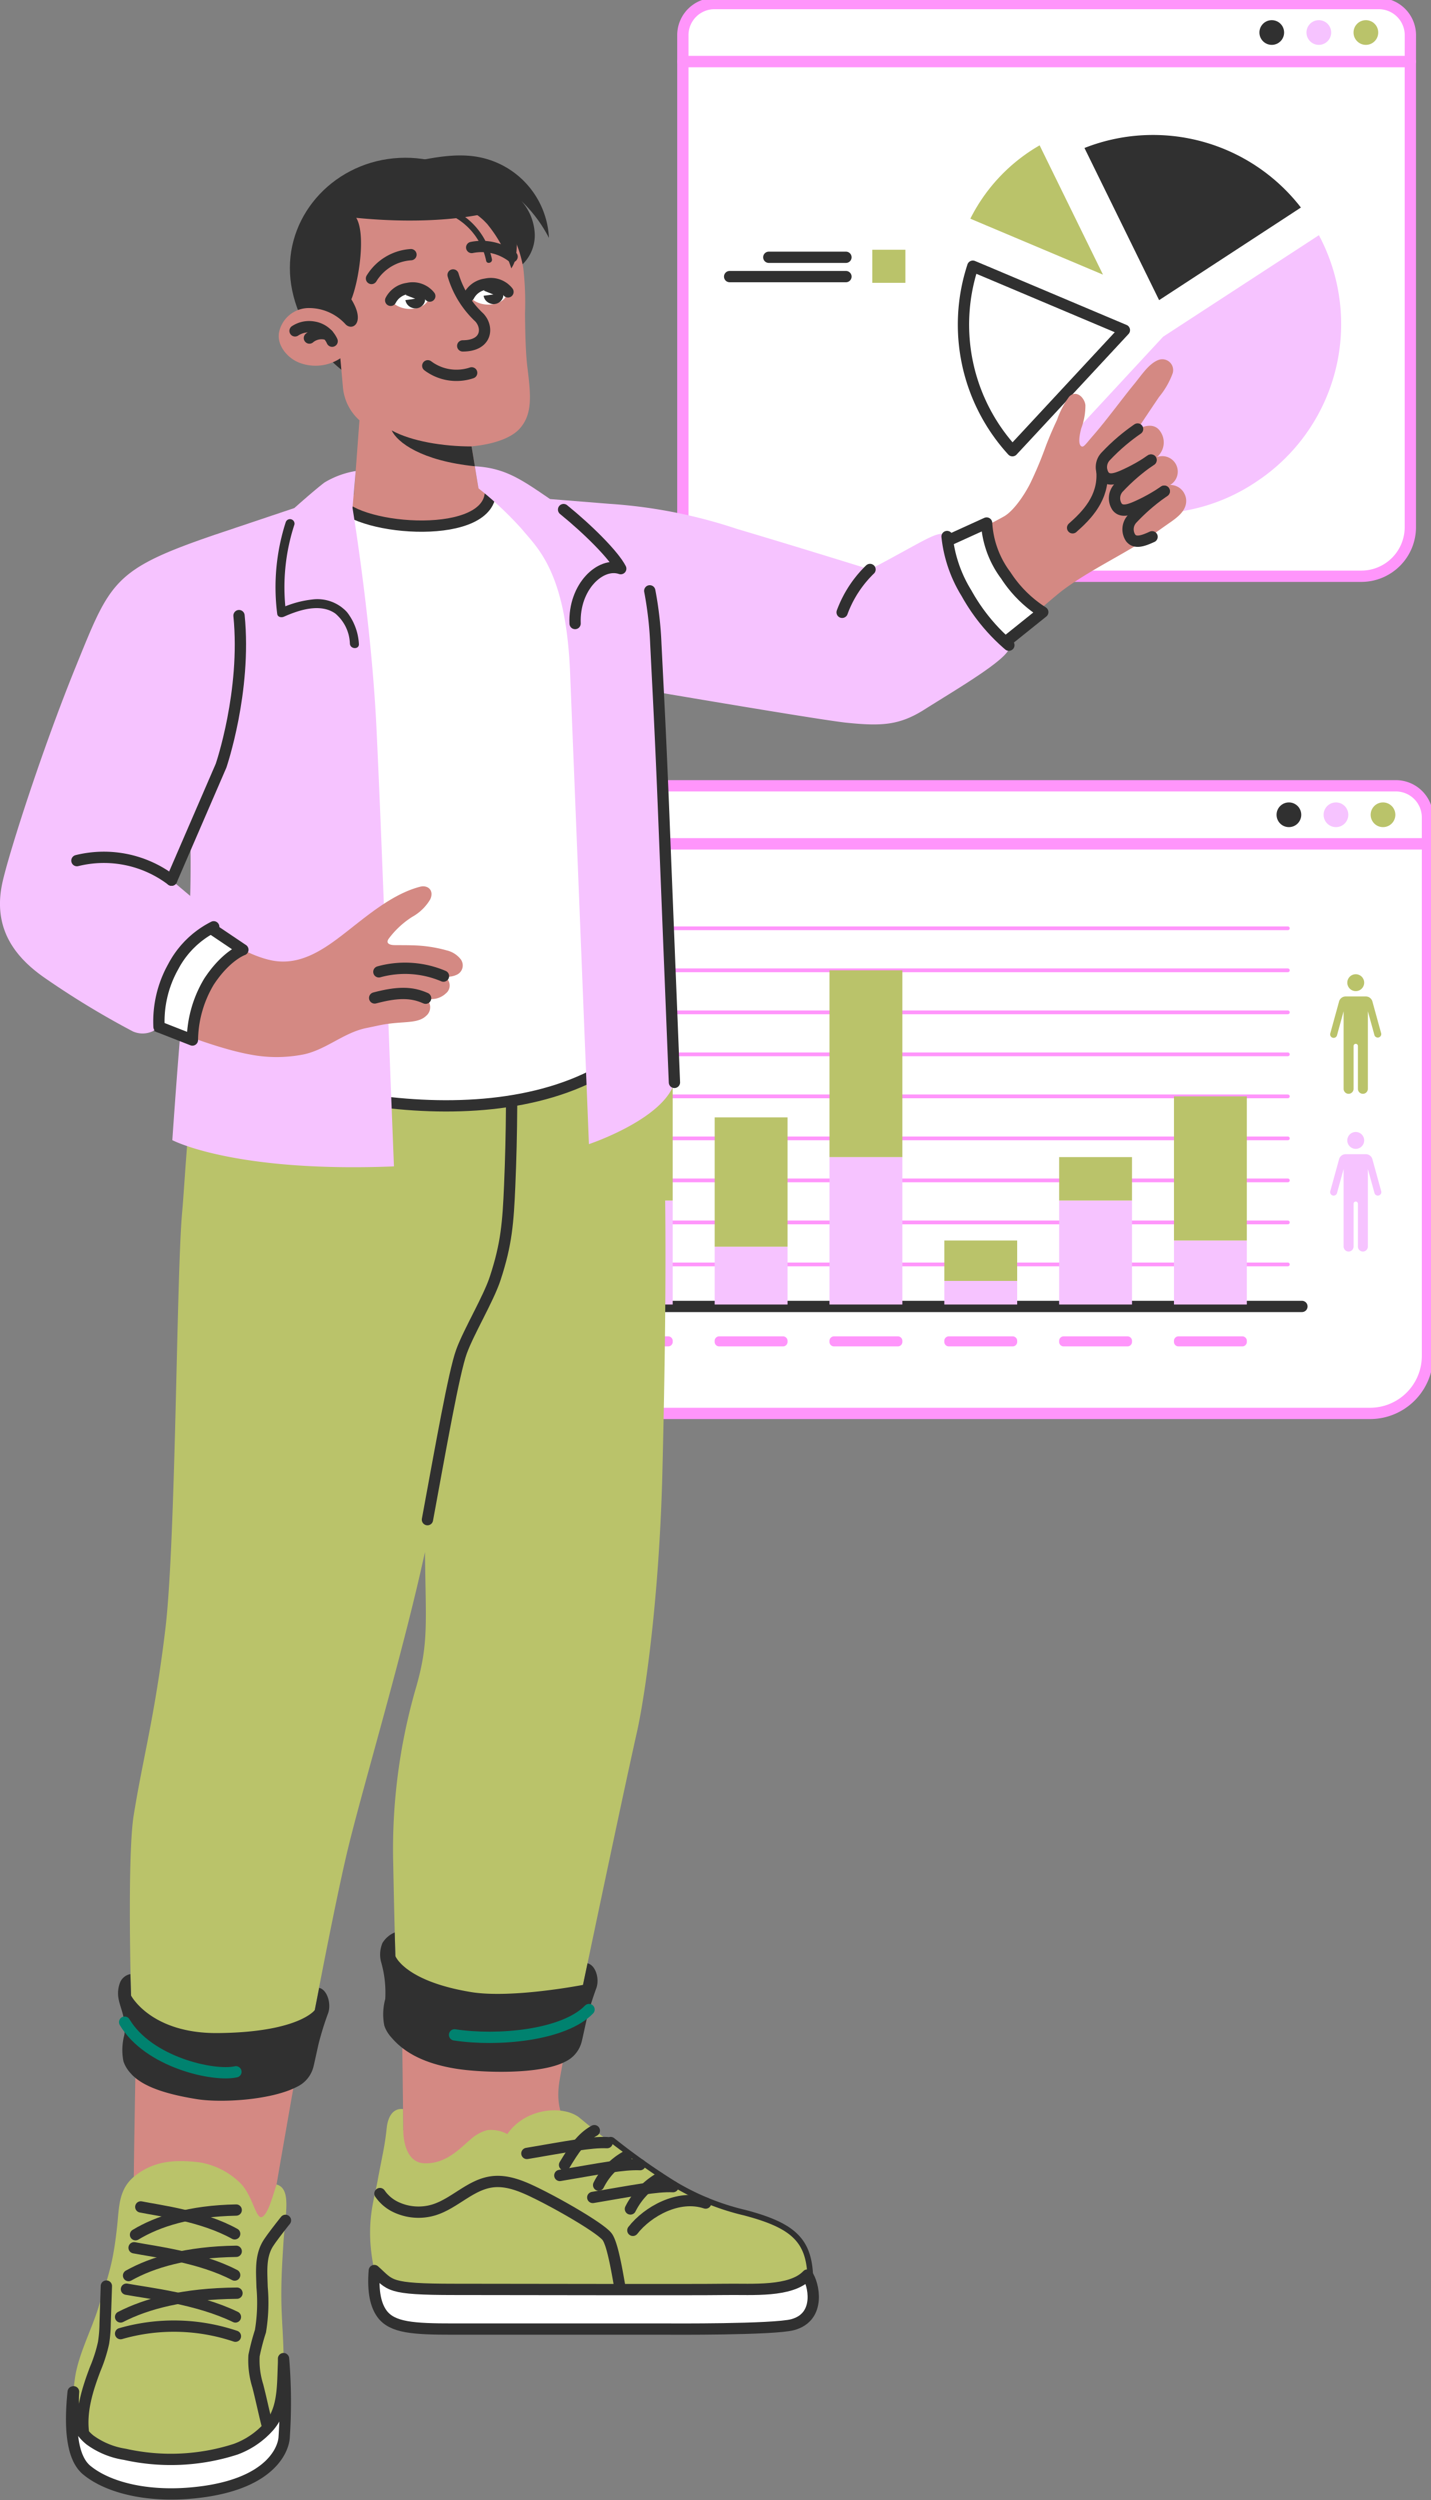 <svg xmlns="http://www.w3.org/2000/svg" xmlns:xlink="http://www.w3.org/1999/xlink" width="189.993" height="331.81" viewBox="0 0 189.993 331.81">
  <rect x="0" y="0" width="189.993" height="331.81" fill="#808080" stroke="none"/>
  <defs>
    <clipPath id="clip-path">
      <rect id="Rectángulo_410208" data-name="Rectángulo 410208" width="189.993" height="264.699" fill="none"/>
    </clipPath>
  </defs>
  <g id="Grupo_1120606" data-name="Grupo 1120606" transform="translate(-1020 -1764)">
    <g id="Grupo_1120587" data-name="Grupo 1120587" transform="translate(1020 1764)">
      <g id="Grupo_1120586" data-name="Grupo 1120586" clip-path="url(#clip-path)">
        <path id="Trazado_907720" data-name="Trazado 907720" d="M235.078,81.375H151.522a6.516,6.516,0,0,1-6.516-6.516v-61.8h96.588v61.8a6.516,6.516,0,0,1-6.516,6.516" transform="translate(-54.344 -4.893)" fill="#fff"/>
        <path id="Trazado_907721" data-name="Trazado 907721" d="M235.078,81.375H151.522a6.516,6.516,0,0,1-6.516-6.516v-61.8h96.588v61.8A6.516,6.516,0,0,1,235.078,81.375Z" transform="translate(-54.344 -4.893)" fill="none" stroke="#ff95fb" stroke-linecap="round" stroke-linejoin="round" stroke-width="1.5"/>
        <rect id="Rectángulo_410207" data-name="Rectángulo 410207" width="4.392" height="4.392" transform="translate(115.816 33.146)" fill="#bac36a"/>
        <line id="Línea_3536" data-name="Línea 3536" x1="10.243" transform="translate(102.072 34.147)" fill="none" stroke="#303030" stroke-linecap="round" stroke-linejoin="round" stroke-width="1.5"/>
        <line id="Línea_3537" data-name="Línea 3537" x1="15.443" transform="translate(96.873 36.711)" fill="none" stroke="#303030" stroke-linecap="round" stroke-linejoin="round" stroke-width="1.5"/>
        <path id="Trazado_907722" data-name="Trazado 907722" d="M241.595,8.444H145.007V4.95a4.2,4.2,0,0,1,4.2-4.2H237.4a4.2,4.2,0,0,1,4.2,4.2Z" transform="translate(-54.345 -0.281)" fill="#fff"/>
        <path id="Trazado_907723" data-name="Trazado 907723" d="M241.595,8.444H145.007V4.95a4.2,4.2,0,0,1,4.2-4.2H237.4a4.2,4.2,0,0,1,4.2,4.2Z" transform="translate(-54.345 -0.281)" fill="none" stroke="#ff95fb" stroke-linecap="round" stroke-linejoin="round" stroke-width="1.5"/>
        <path id="Trazado_907724" data-name="Trazado 907724" d="M290.707,5.921a1.639,1.639,0,1,1-1.639-1.639,1.639,1.639,0,0,1,1.639,1.639" transform="translate(-107.721 -1.605)" fill="#bac36a"/>
        <path id="Trazado_907725" data-name="Trazado 907725" d="M280.714,5.921a1.639,1.639,0,1,1-1.639-1.639,1.639,1.639,0,0,1,1.639,1.639" transform="translate(-103.976 -1.605)" fill="#f6c3ff"/>
        <path id="Trazado_907726" data-name="Trazado 907726" d="M270.722,5.921a1.639,1.639,0,1,1-1.639-1.639,1.639,1.639,0,0,1,1.639,1.639" transform="translate(-100.231 -1.605)" fill="#303030"/>
        <path id="Trazado_907727" data-name="Trazado 907727" d="M225.965,65,212.6,79.391,211.1,81a24.794,24.794,0,0,1-5.258-24.49l2.026.85Z" transform="translate(-76.68 -21.18)" fill="#fff"/>
        <path id="Trazado_907728" data-name="Trazado 907728" d="M225.965,65,212.6,79.391,211.1,81a24.794,24.794,0,0,1-5.258-24.49l2.026.85Z" transform="translate(-76.68 -21.18)" fill="none" stroke="#303030" stroke-linecap="round" stroke-linejoin="round" stroke-width="1.5"/>
        <path id="Trazado_907729" data-name="Trazado 907729" d="M249.206,82.711a24.674,24.674,0,0,1-29.067-1.194l1.494-1.613,15.3-16.508,18.84-12.271,1.838-1.2a25.054,25.054,0,0,1-8.409,32.787" transform="translate(-82.502 -18.71)" fill="#f6c3ff"/>
        <path id="Trazado_907730" data-name="Trazado 907730" d="M259.024,38.283l-1.832,1.2L240.2,50.575l-8.941-18.219-.969-1.976a24.829,24.829,0,0,1,28.735,7.9" transform="translate(-86.306 -10.739)" fill="#303030"/>
        <path id="Trazado_907731" data-name="Trazado 907731" d="M223.667,48.015,208.08,41.443l-2.026-.857a23.265,23.265,0,0,1,9.2-9.735l.963,1.969Z" transform="translate(-77.223 -11.562)" fill="#bac36a"/>
      </g>
    </g>
    <g id="Grupo_1120605" data-name="Grupo 1120605">
      <g id="Grupo_1120588" data-name="Grupo 1120588" transform="translate(1020 1764)" clip-path="url(#clip-path)">
        <path id="Trazado_907732" data-name="Trazado 907732" d="M107.928,254.717H219.484a7.63,7.63,0,0,0,7.63-7.629V179.112H100.3v67.976a7.629,7.629,0,0,0,7.629,7.629" transform="translate(-37.589 -67.126)" fill="#fff"/>
        <path id="Trazado_907733" data-name="Trazado 907733" d="M107.928,254.717H219.484a7.63,7.63,0,0,0,7.63-7.629V179.112H100.3v67.976A7.629,7.629,0,0,0,107.928,254.717Z" transform="translate(-37.589 -67.126)" fill="none" stroke="#ff95fb" stroke-linecap="round" stroke-linejoin="round" stroke-width="1.5"/>
        <path id="Trazado_907734" data-name="Trazado 907734" d="M227.113,174.5H100.3v-3.494a4.2,4.2,0,0,1,4.2-4.2H222.914a4.2,4.2,0,0,1,4.2,4.2Z" transform="translate(-37.589 -62.514)" fill="#fff"/>
        <path id="Trazado_907735" data-name="Trazado 907735" d="M227.113,174.5H100.3v-3.494a4.2,4.2,0,0,1,4.2-4.2H222.914a4.2,4.2,0,0,1,4.2,4.2Z" transform="translate(-37.589 -62.514)" fill="none" stroke="#ff95fb" stroke-linecap="round" stroke-linejoin="round" stroke-width="1.5"/>
        <path id="Trazado_907736" data-name="Trazado 907736" d="M294.344,171.977a1.639,1.639,0,1,1-1.639-1.639,1.638,1.638,0,0,1,1.639,1.639" transform="translate(-109.084 -63.838)" fill="#bac36a"/>
        <path id="Trazado_907737" data-name="Trazado 907737" d="M284.352,171.977a1.639,1.639,0,1,1-1.639-1.639,1.638,1.638,0,0,1,1.639,1.639" transform="translate(-105.339 -63.838)" fill="#f6c3ff"/>
        <path id="Trazado_907738" data-name="Trazado 907738" d="M274.36,171.977a1.639,1.639,0,1,1-1.639-1.639,1.638,1.638,0,0,1,1.639,1.639" transform="translate(-101.594 -63.838)" fill="#303030"/>
        <line id="Línea_3538" data-name="Línea 3538" x2="100.531" transform="translate(72.325 173.393)" fill="none" stroke="#303030" stroke-linecap="round" stroke-linejoin="round" stroke-width="1.5"/>
        <line id="Línea_3539" data-name="Línea 3539" x2="96.79" transform="translate(74.195 167.817)" fill="none" stroke="#ff95fb" stroke-linecap="round" stroke-linejoin="round" stroke-width="0.5"/>
        <line id="Línea_3540" data-name="Línea 3540" x2="96.79" transform="translate(74.195 162.241)" fill="none" stroke="#ff95fb" stroke-linecap="round" stroke-linejoin="round" stroke-width="0.5"/>
        <line id="Línea_3541" data-name="Línea 3541" x2="96.79" transform="translate(74.195 156.665)" fill="none" stroke="#ff95fb" stroke-linecap="round" stroke-linejoin="round" stroke-width="0.5"/>
        <line id="Línea_3542" data-name="Línea 3542" x2="96.79" transform="translate(74.195 151.088)" fill="none" stroke="#ff95fb" stroke-linecap="round" stroke-linejoin="round" stroke-width="0.5"/>
        <line id="Línea_3543" data-name="Línea 3543" x2="96.79" transform="translate(74.195 145.512)" fill="none" stroke="#ff95fb" stroke-linecap="round" stroke-linejoin="round" stroke-width="0.5"/>
        <line id="Línea_3544" data-name="Línea 3544" x2="96.79" transform="translate(74.195 139.936)" fill="none" stroke="#ff95fb" stroke-linecap="round" stroke-linejoin="round" stroke-width="0.5"/>
        <line id="Línea_3545" data-name="Línea 3545" x2="96.79" transform="translate(74.195 134.359)" fill="none" stroke="#ff95fb" stroke-linecap="round" stroke-linejoin="round" stroke-width="0.5"/>
        <line id="Línea_3546" data-name="Línea 3546" x2="96.79" transform="translate(74.195 128.783)" fill="none" stroke="#ff95fb" stroke-linecap="round" stroke-linejoin="round" stroke-width="0.5"/>
        <line id="Línea_3547" data-name="Línea 3547" x2="96.79" transform="translate(74.195 123.207)" fill="none" stroke="#ff95fb" stroke-linecap="round" stroke-linejoin="round" stroke-width="0.5"/>
        <rect id="Rectángulo_410209" data-name="Rectángulo 410209" width="9.673" height="13.804" transform="translate(79.641 159.335)" fill="#f6c3ff"/>
        <rect id="Rectángulo_410210" data-name="Rectángulo 410210" width="9.673" height="19.4" transform="translate(79.641 139.936)" fill="#bac36a"/>
        <rect id="Rectángulo_410211" data-name="Rectángulo 410211" width="9.673" height="7.675" transform="translate(94.887 165.464)" fill="#f6c3ff"/>
        <rect id="Rectángulo_410212" data-name="Rectángulo 410212" width="9.673" height="17.164" transform="translate(94.887 148.3)" fill="#bac36a"/>
        <rect id="Rectángulo_410213" data-name="Rectángulo 410213" width="9.673" height="19.568" transform="translate(110.132 153.57)" fill="#f6c3ff"/>
        <rect id="Rectángulo_410214" data-name="Rectángulo 410214" width="9.673" height="24.788" transform="translate(110.132 128.783)" fill="#bac36a"/>
        <rect id="Rectángulo_410215" data-name="Rectángulo 410215" width="9.673" height="3.132" transform="translate(125.377 170.007)" fill="#f6c3ff"/>
        <rect id="Rectángulo_410216" data-name="Rectángulo 410216" width="9.673" height="5.364" transform="translate(125.377 164.642)" fill="#bac36a"/>
        <rect id="Rectángulo_410217" data-name="Rectángulo 410217" width="9.673" height="13.804" transform="translate(140.622 159.335)" fill="#f6c3ff"/>
        <rect id="Rectángulo_410218" data-name="Rectángulo 410218" width="9.673" height="5.764" transform="translate(140.622 153.57)" fill="#bac36a"/>
        <rect id="Rectángulo_410219" data-name="Rectángulo 410219" width="9.673" height="8.497" transform="translate(155.868 164.642)" fill="#f6c3ff"/>
        <rect id="Rectángulo_410220" data-name="Rectángulo 410220" width="9.673" height="19.13" transform="translate(155.868 145.512)" fill="#bac36a"/>
        <path id="Trazado_907739" data-name="Trazado 907739" d="M136.455,285.013h-8.478a.6.6,0,0,1-.6-.6v-.133a.6.6,0,0,1,.6-.6h8.478a.6.6,0,0,1,.6.6v.133a.6.6,0,0,1-.6.6" transform="translate(-47.738 -106.317)" fill="#ff95fb"/>
        <path id="Trazado_907740" data-name="Trazado 907740" d="M160.838,285.013H152.36a.6.6,0,0,1-.6-.6v-.133a.6.6,0,0,1,.6-.6h8.478a.6.6,0,0,1,.6.6v.133a.6.6,0,0,1-.6.6" transform="translate(-56.876 -106.317)" fill="#ff95fb"/>
        <path id="Trazado_907741" data-name="Trazado 907741" d="M185.222,285.013h-8.478a.6.6,0,0,1-.6-.6v-.133a.6.6,0,0,1,.6-.6h8.478a.6.6,0,0,1,.6.6v.133a.6.6,0,0,1-.6.6" transform="translate(-66.015 -106.317)" fill="#ff95fb"/>
        <path id="Trazado_907742" data-name="Trazado 907742" d="M209.605,285.013h-8.478a.6.6,0,0,1-.6-.6v-.133a.6.6,0,0,1,.6-.6h8.478a.6.6,0,0,1,.6.6v.133a.6.6,0,0,1-.6.6" transform="translate(-75.153 -106.317)" fill="#ff95fb"/>
        <path id="Trazado_907743" data-name="Trazado 907743" d="M233.988,285.013h-8.477a.6.6,0,0,1-.6-.6v-.133a.6.6,0,0,1,.6-.6h8.477a.6.6,0,0,1,.6.6v.133a.6.6,0,0,1-.6.6" transform="translate(-84.291 -106.317)" fill="#ff95fb"/>
        <path id="Trazado_907744" data-name="Trazado 907744" d="M258.372,285.013h-8.478a.6.6,0,0,1-.6-.6v-.133a.6.6,0,0,1,.6-.6h8.478a.6.6,0,0,1,.6.6v.133a.6.6,0,0,1-.6.6" transform="translate(-93.429 -106.317)" fill="#ff95fb"/>
        <path id="Trazado_907745" data-name="Trazado 907745" d="M285.863,209.048a1.121,1.121,0,1,0-1.121-1.121,1.121,1.121,0,0,0,1.121,1.121m3.376,5.6-1.163-4.225a.907.907,0,0,0-.875-.667h-2.677a.908.908,0,0,0-.875.667l-1.162,4.225a.464.464,0,1,0,.894.246l.872-3.171v10.293a.661.661,0,1,0,1.322,0v-5.683a.288.288,0,0,1,.576,0v5.683a.661.661,0,0,0,1.322,0V211.719l.872,3.171a.464.464,0,0,0,.894-.246" transform="translate(-105.862 -77.505)" fill="#bac36a"/>
        <path id="Trazado_907746" data-name="Trazado 907746" d="M285.863,242.534a1.121,1.121,0,1,0-1.121-1.12,1.121,1.121,0,0,0,1.121,1.12m3.376,5.6-1.163-4.226a.907.907,0,0,0-.875-.667h-2.677a.908.908,0,0,0-.875.667l-1.162,4.225a.464.464,0,1,0,.894.246l.872-3.171V255.5a.661.661,0,0,0,1.322,0v-5.683a.288.288,0,1,1,.576,0V255.5a.661.661,0,0,0,1.322,0V245.206l.872,3.171a.464.464,0,1,0,.894-.246" transform="translate(-105.862 -90.055)" fill="#f6c3ff"/>
      </g>
      <g id="Grupo_1120604" data-name="Grupo 1120604" transform="translate(5528 11700)">
        <path id="Trazado_907747" data-name="Trazado 907747" d="M85.688,327.255c-1.563-3.774-2.487-5.276-1.848-8.857,2.056-11.526,6.956-37.085,9.09-52.976a429.127,429.127,0,0,0,2.723-84.3H51.323c-3.174,22.421-13.719,27.355,14.609,35.053,0,0,1.173,34.063,1.332,42.659s-5.173,12.077-4.655,34.478c.186,8.086.445,31.847.445,31.847-4.405,14.359,26.763,12.065,22.634,2.093" transform="translate(-4517.511 -9978.495)" fill="#d48983"/>
        <path id="Trazado_907748" data-name="Trazado 907748" d="M127.9,381.657c-.225-4.346-2.015-6.232-8.389-7.913a33.138,33.138,0,0,1-9.455-3.824,85.125,85.125,0,0,1-8.276-5.85" transform="translate(-4528.701 -10015.706)" fill="none" stroke="#303030" stroke-linecap="round" stroke-linejoin="round" stroke-width="1.5"/>
        <path id="Trazado_907749" data-name="Trazado 907749" d="M111.353,372.606a33.12,33.12,0,0,1-9.455-3.824A126.944,126.944,0,0,1,89.53,359.67c-2.052-1.713-7.156-1.441-9.629,2.137a4.514,4.514,0,0,0-2.656-.526,5.353,5.353,0,0,0-2.262,1.272c-1.269,1.017-3.129,3.235-6.088,3.13-2.935-.1-2.806-4.449-2.806-4.449l-.033-2.748c-1.5-.158-2.036,1.314-2.158,2.441-.288,2.685-.568,3.537-1.238,7.173-.484,2.636-1.679,5.822-.413,11.818.48,3.283,3.784,3.887,8.888,3.887h43.6c2.843,0,5.057-2.3,5.006-3.285-.225-4.346-2.015-6.232-8.388-7.913" transform="translate(-4520.546 -10014.567)" fill="#bac36a"/>
        <path id="Trazado_907750" data-name="Trazado 907750" d="M105.481,377.691c1.927-2.481,6.041-4.833,9.664-3.624" transform="translate(-4529.455 -10017.674)" fill="none" stroke="#303030" stroke-linecap="round" stroke-linejoin="round" stroke-width="1.5"/>
        <path id="Trazado_907751" data-name="Trazado 907751" d="M108.934,370.005a9.86,9.86,0,0,0-3.86,4.084" transform="translate(-4529.372 -10016.913)" fill="none" stroke="#303030" stroke-linecap="round" stroke-linejoin="round" stroke-width="1.5"/>
        <path id="Trazado_907752" data-name="Trazado 907752" d="M109.447,371.412c-2.218-.1-5.355.543-10.651,1.435" transform="translate(-4528.095 -10017.197)" fill="none" stroke="#303030" stroke-linecap="round" stroke-linejoin="round" stroke-width="1.5"/>
        <path id="Trazado_907753" data-name="Trazado 907753" d="M103.484,366.339a8.88,8.88,0,0,0-3.709,3.836" transform="translate(-4528.294 -10016.167)" fill="none" stroke="#303030" stroke-linecap="round" stroke-linejoin="round" stroke-width="1.5"/>
        <path id="Trazado_907754" data-name="Trazado 907754" d="M103.958,367.746c-2.218-.1-5.355.543-10.651,1.435" transform="translate(-4526.979 -10016.452)" fill="none" stroke="#303030" stroke-linecap="round" stroke-linejoin="round" stroke-width="1.5"/>
        <path id="Trazado_907755" data-name="Trazado 907755" d="M98.049,362.086c-1.724.942-2.783,2.612-3.953,4.552" transform="translate(-4527.14 -10015.303)" fill="none" stroke="#303030" stroke-linecap="round" stroke-linejoin="round" stroke-width="1.5"/>
        <path id="Trazado_907756" data-name="Trazado 907756" d="M98.468,364.08c-2.219-.1-5.356.543-10.651,1.435" transform="translate(-4525.862 -10015.706)" fill="none" stroke="#303030" stroke-linecap="round" stroke-linejoin="round" stroke-width="1.5"/>
        <path id="Trazado_907757" data-name="Trazado 907757" d="M63.327,372.16a5.361,5.361,0,0,0,1.925,1.7,7.034,7.034,0,0,0,5.253.46c2.712-.843,4.8-3.3,7.612-3.707,2.045-.3,4.066.562,5.921,1.471,3.429,1.678,8.809,4.809,9.5,5.872s1.259,4.384,1.805,7.587" transform="translate(-4520.881 -10017.025)" fill="none" stroke="#303030" stroke-linecap="round" stroke-linejoin="round" stroke-width="1.5"/>
        <path id="Trazado_907758" data-name="Trazado 907758" d="M117.918,392.576c-2.528.681-16.494.585-16.494.585H72.881c-5.313,0-8.141-.169-9.5-2.044-.8-1.106-1.239-2.883-1.009-5.724,2.207,1.948,1.643,2.5,10.722,2.5s31.235.07,36.048,0c3.351-.049,8.56.4,10.723-1.9.793,1.058,1.9,5.543-1.952,6.582" transform="translate(-4520.675 -10020.043)" fill="#fff"/>
        <path id="Trazado_907759" data-name="Trazado 907759" d="M117.918,392.576c-2.528.681-16.494.585-16.494.585H72.881c-5.313,0-8.141-.169-9.5-2.044-.8-1.106-1.239-2.883-1.009-5.724,2.207,1.948,1.643,2.5,10.722,2.5s31.235.07,36.048,0c3.351-.049,8.56.4,10.723-1.9C120.662,387.051,121.773,391.536,117.918,392.576Z" transform="translate(-4520.675 -10020.043)" fill="none" stroke="#303030" stroke-linecap="round" stroke-linejoin="round" stroke-width="1.5"/>
        <path id="Trazado_907760" data-name="Trazado 907760" d="M79.841,181.037H33.029c-2.965,22.1-2.916,28.617-2.849,55.039.033,13.186-.451,22.709-2.226,32.588-3.038,16.911-5.123,20.8-5.253,37.232-.041,5.3-.566,28.062-.414,32.493,10.882,16.615,17.908.166,17.908.166s2.716-16.07,4.228-24.125c3.4-18.1,4.742-29.518,8.354-40.2,6.961-20.6,12.7-59.506,12.7-59.506s16.158-13.753,14.368-33.683" transform="translate(-4512.527 -9978.478)" fill="#d48983"/>
        <path id="Trazado_907761" data-name="Trazado 907761" d="M15.568,386.533c-.935,3.033-2.724,6.373-3.147,9.518s-.472,6.127,2,8.119a10.635,10.635,0,0,0,4.625,1.9,28.033,28.033,0,0,0,14.717-.674,10.955,10.955,0,0,0,4.344-2.929c1.955-2.14,1.89-5.213,2.005-8.109.1-2.62-.238-5.944-.273-8.566-.042-3.081.12-5.215.264-7.631.239-3.993,1.133-7.322-.906-7.9-.519,1.584-1.093,3.821-1.876,4.29-.828.5-1.232-2.617-2.788-4.322a10,10,0,0,0-5.653-2.917c-3.43-.4-6.037-.094-8.445,1.78-2.237,1.741-2.123,4.157-2.4,6.693-.538,4.948-1.068,6.217-2.468,10.745" transform="translate(-4510.481 -10016.335)" fill="#bac36a"/>
        <path id="Trazado_907762" data-name="Trazado 907762" d="M20.1,395.65a25.583,25.583,0,0,1,15.245.342" transform="translate(-4512.088 -10021.926)" fill="none" stroke="#303030" stroke-linecap="round" stroke-linejoin="round" stroke-width="1.5"/>
        <path id="Trazado_907763" data-name="Trazado 907763" d="M20.1,392.32c3.434-1.77,8.393-3.1,15.451-3.156" transform="translate(-4512.088 -10020.811)" fill="none" stroke="#303030" stroke-linecap="round" stroke-linejoin="round" stroke-width="1.5"/>
        <path id="Trazado_907764" data-name="Trazado 907764" d="M21.077,388.5c2.878.53,9.447,1.25,14.468,3.685" transform="translate(-4512.287 -10020.675)" fill="none" stroke="#303030" stroke-linecap="round" stroke-linejoin="round" stroke-width="1.5"/>
        <path id="Trazado_907765" data-name="Trazado 907765" d="M21.426,385.41c3.181-1.784,7.77-3.134,14.293-3.222" transform="translate(-4512.358 -10019.392)" fill="none" stroke="#303030" stroke-linecap="round" stroke-linejoin="round" stroke-width="1.5"/>
        <path id="Trazado_907766" data-name="Trazado 907766" d="M22.348,381.6c2.657.517,8.724,1.208,13.354,3.621" transform="translate(-4512.545 -10019.272)" fill="none" stroke="#303030" stroke-linecap="round" stroke-linejoin="round" stroke-width="1.5"/>
        <path id="Trazado_907767" data-name="Trazado 907767" d="M22.588,378.588c2.979-1.8,7.272-3.162,13.367-3.276" transform="translate(-4512.595 -10017.992)" fill="none" stroke="#303030" stroke-linecap="round" stroke-linejoin="round" stroke-width="1.5"/>
        <path id="Trazado_907768" data-name="Trazado 907768" d="M23.466,374.792c2.481.507,8.148,1.175,12.465,3.57" transform="translate(-4512.773 -10017.886)" fill="none" stroke="#303030" stroke-linecap="round" stroke-linejoin="round" stroke-width="1.5"/>
        <path id="Trazado_907769" data-name="Trazado 907769" d="M46.5,377.033s-1.913,2.387-2.391,3.218c-.975,1.7-.757,3.69-.711,5.645a23.075,23.075,0,0,1-.218,5.845,29.877,29.877,0,0,0-.852,3.248,11.24,11.24,0,0,0,.506,4.033c.551,2.195.723,3.146,1.275,5.34" transform="translate(-4516.6 -10018.342)" fill="none" stroke="#303030" stroke-linecap="round" stroke-linejoin="round" stroke-width="1.5"/>
        <path id="Trazado_907770" data-name="Trazado 907770" d="M16.93,387.98l-.163,4.963a17.569,17.569,0,0,1-.211,2.58A19.827,19.827,0,0,1,15.444,399c-1,2.638-1.884,5.43-1.58,8.237" transform="translate(-4510.808 -10020.569)" fill="none" stroke="#303030" stroke-linecap="round" stroke-linejoin="round" stroke-width="1.5"/>
        <path id="Trazado_907771" data-name="Trazado 907771" d="M40.152,410.576c-.128,1.592-1.788,5.85-10.518,7.12-6.936,1.009-12.737-.379-15.706-2.843-2.046-1.709-2.24-5.9-1.786-10.367l.052-.017c-.182,2.494.163,4.768,2.174,6.391A10.586,10.586,0,0,0,19,412.767a28.014,28.014,0,0,0,14.712-.673,10.925,10.925,0,0,0,4.343-2.931c1.959-2.143,1.894-5.215,2-8.108q.023-.48.019-.987a69.531,69.531,0,0,1,.079,10.508" transform="translate(-4510.429 -10023.028)" fill="#fff"/>
        <path id="Trazado_907772" data-name="Trazado 907772" d="M40.152,410.576c-.128,1.592-1.788,5.85-10.518,7.12-6.936,1.009-12.737-.379-15.706-2.843-2.046-1.709-2.24-5.9-1.786-10.367l.052-.017c-.182,2.494.163,4.768,2.174,6.391A10.586,10.586,0,0,0,19,412.767a28.014,28.014,0,0,0,14.712-.673,10.925,10.925,0,0,0,4.343-2.931c1.959-2.143,1.894-5.215,2-8.108q.023-.48.019-.987A69.531,69.531,0,0,1,40.152,410.576Z" transform="translate(-4510.429 -10023.028)" fill="none" stroke="#303030" stroke-linecap="round" stroke-linejoin="round" stroke-width="1.5"/>
        <path id="Trazado_907773" data-name="Trazado 907773" d="M31.389,175.507c-1.843,9.838-2.392,22.19-2.8,26.694-.768,8.4-.829,43.766-2.239,55.423s-2.947,16.886-4.2,24.68c-1.027,6.394-.169,30.727-.169,30.727s3.945,4.259,12.756,4.864,10.3-3.66,10.3-3.66,3.589-19.365,5.58-27.59,7.274-25.816,10.207-39.3c.114,9.5.488,12.077-1.133,17.8a77.026,77.026,0,0,0-3.074,23.9c.206,10.875.455,16.8.455,16.8s3.336,3.23,10.4,3.516a45.282,45.282,0,0,0,13.771-1.86s5.482-26.261,7.727-36.277c1.045-4.666,2.963-17.588,3.381-34.6.708-28.862.472-45.689-.58-61.121Z" transform="translate(-4512.402 -9977.354)" fill="#bac36a"/>
        <path id="Trazado_907774" data-name="Trazado 907774" d="M82.281,178.42q.327,10.442-.12,20.892c-.21,4.877-.417,7.71-1.917,12.279-.9,2.755-3.488,7.02-4.48,9.734-1.005,2.748-2.808,13.04-4.521,22.314" transform="translate(-4522.49 -9977.945)" fill="none" stroke="#303030" stroke-linecap="round" stroke-linejoin="round" stroke-width="1.5"/>
        <path id="Trazado_907775" data-name="Trazado 907775" d="M45.8,340.778l.58-2.951c1.063.244,1.63,2.074,1.2,3.335a40.352,40.352,0,0,0-1.254,4.011c-.145.589-.55,2.523-.7,3.111a4.024,4.024,0,0,1-2.2,2.679c-3.366,1.749-9.974,2.16-13.27,1.635-5.187-.828-7.636-2.05-8.874-3.511a4.416,4.416,0,0,1-.885-1.5,7.768,7.768,0,0,1,.122-3.538c.264-2.089-.547-3.56-.744-4.636a3.965,3.965,0,0,1,.213-2.4,1.862,1.862,0,0,1,1.332-1.013l.085,2.843s2.647,5.076,11.567,4.984c10.7-.109,12.816-3.044,12.816-3.044" transform="translate(-4512.006 -10009.995)" fill="#303030"/>
        <path id="Trazado_907776" data-name="Trazado 907776" d="M90.293,336.018l.6-2.861c1.063.244,1.611,2,1.185,3.261a40.357,40.357,0,0,0-1.254,4.011c-.145.589-.55,2.523-.7,3.111a4.02,4.02,0,0,1-2.2,2.679c-3.366,1.749-11.152,1.461-14.448.935-5.187-.828-7.439-2.756-8.677-4.217a4.435,4.435,0,0,1-.884-1.5,7.759,7.759,0,0,1,.122-3.538,14.7,14.7,0,0,0-.584-5.035,3.971,3.971,0,0,1,.213-2.4,3.489,3.489,0,0,1,1.628-1.4l.088,3.129s1.255,3.338,10.058,4.784c5.388.885,14.845-.952,14.845-.952" transform="translate(-4520.889 -10008.585)" fill="#303030"/>
        <path id="Trazado_907777" data-name="Trazado 907777" d="M35.548,350.6c-3.009.666-11.608-1.282-14.774-6.588" transform="translate(-4512.226 -10011.626)" fill="none" stroke="#00826f" stroke-linecap="round" stroke-linejoin="round" stroke-width="1.5"/>
        <path id="Trazado_907778" data-name="Trazado 907778" d="M93.613,341.907c-3.347,3.437-12.12,4.239-17.852,3.36" transform="translate(-4523.41 -10011.197)" fill="none" stroke="#00826f" stroke-linecap="round" stroke-linejoin="round" stroke-width="1.5"/>
        <path id="Trazado_907779" data-name="Trazado 907779" d="M174.937,67.076c-1.263.552-2.086,1.894-3.217,3.268-1.385,1.682-3.629,4.742-5.34,6.7-.937,1.073-1.247,1.58-1.529,1.487-.6-.2-.254-1.776-.072-2.426a8.661,8.661,0,0,0,.546-3.044c-.064-.748-.779-1.717-1.637-1.482a1.221,1.221,0,0,0-.527.347,11.508,11.508,0,0,0-1.6,3.064q-.814,1.715-1.492,3.489A50.507,50.507,0,0,1,158,83.423c-.856,1.694-2.283,3.717-3.5,4.395-6.23,3.476-16.829,7.81-16.829,7.81s-24.9-7.8-33.369-7.916l.881,22.065s26.649,4.377,30.5,4.817,5.908-.406,10.494-3.733c5.882-4.266,14.348-11.924,16.176-13.283,2.975-2.213,6.486-3.962,9.79-5.959,1.4-.843,2.716-1.812,4.051-2.746,1.133-.792,2.663-1.753,2.5-3.346a2.038,2.038,0,0,0-.209-.7,2.085,2.085,0,0,0-1.914-1.191,2.053,2.053,0,0,0-1.758-3.694,2.547,2.547,0,0,0,.415-3.463c-1.013-1.439-2.929-.21-2.977-.274,0,0,2.367-3.544,2.857-4.256a10.69,10.69,0,0,0,1.8-3.126,1.441,1.441,0,0,0-1.968-1.744" transform="translate(-4529.215 -9955.271)" fill="#d48983"/>
        <path id="Trazado_907780" data-name="Trazado 907780" d="M190.166,82.688a23.2,23.2,0,0,1-3.411,1.93c-1.216.558-2.242.907-2.84.156a2.045,2.045,0,0,1,.257-2.6,26.045,26.045,0,0,1,4.2-3.6" transform="translate(-4545.334 -9957.635)" fill="none" stroke="#303030" stroke-linecap="round" stroke-linejoin="round" stroke-width="1.5"/>
        <path id="Trazado_907781" data-name="Trazado 907781" d="M192.354,87.88a23.2,23.2,0,0,1-3.411,1.93c-1.216.558-2.242.907-2.84.156a2.045,2.045,0,0,1,.257-2.6,26.044,26.044,0,0,1,4.2-3.6" transform="translate(-4545.779 -9958.69)" fill="none" stroke="#303030" stroke-linecap="round" stroke-linejoin="round" stroke-width="1.5"/>
        <path id="Trazado_907782" data-name="Trazado 907782" d="M191.2,94.986c-1.216.558-2.242.907-2.839.156a2.044,2.044,0,0,1,.256-2.6,26.046,26.046,0,0,1,4.2-3.6" transform="translate(-4546.239 -9959.742)" fill="none" stroke="#303030" stroke-linecap="round" stroke-linejoin="round" stroke-width="1.5"/>
        <path id="Trazado_907783" data-name="Trazado 907783" d="M182.672,85.721c.235,3.456-2.012,5.76-3.9,7.422" transform="translate(-4544.362 -9959.091)" fill="none" stroke="#303030" stroke-linecap="round" stroke-linejoin="round" stroke-width="1.5"/>
        <path id="Trazado_907784" data-name="Trazado 907784" d="M154.646,97.788l7.8-3.549A12.792,12.792,0,0,0,165,101.2a16.233,16.233,0,0,0,4.9,4.866l-6.5,5.217s-8.99-4.453-8.751-13.491" transform="translate(-4539.454 -9960.823)" fill="#fff"/>
        <path id="Trazado_907785" data-name="Trazado 907785" d="M154.646,97.788l7.8-3.549A12.792,12.792,0,0,0,165,101.2a16.233,16.233,0,0,0,4.9,4.866l-6.5,5.217S154.406,106.826,154.646,97.788Z" transform="translate(-4539.454 -9960.823)" fill="none" stroke="#303030" stroke-linecap="round" stroke-linejoin="round" stroke-width="1.5"/>
        <path id="Trazado_907786" data-name="Trazado 907786" d="M101.557,91.044a67.239,67.239,0,0,1,16.918,3.328c8.141,2.414,17.667,5.383,17.667,5.383,7.759-4.083,9.266-5.439,10.229-4.371a17.884,17.884,0,0,0,2.587,7.536,25.117,25.117,0,0,0,5.618,6.882c.932,1.28-6.809,5.752-11.2,8.536-3.326,2.108-5.714,2.235-10.38,1.753-3.754-.388-29.736-4.84-29.736-4.84s-2.416-15.073-1.706-24.206" transform="translate(-4528.63 -9960.174)" fill="#f6c3ff"/>
        <path id="Trazado_907787" data-name="Trazado 907787" d="M144.06,101.978a15.26,15.26,0,0,0-3.7,5.687" transform="translate(-4536.549 -9962.396)" fill="none" stroke="#303030" stroke-linecap="round" stroke-linejoin="round" stroke-width="1.5"/>
        <path id="Trazado_907788" data-name="Trazado 907788" d="M157.847,96.491a17.879,17.879,0,0,0,2.588,7.536,25.107,25.107,0,0,0,5.618,6.882" transform="translate(-4540.106 -9961.281)" fill="none" stroke="#303030" stroke-linecap="round" stroke-linejoin="round" stroke-width="1.5"/>
        <path id="Trazado_907789" data-name="Trazado 907789" d="M48.331,48.736c.406,8.043,7.765,16.473,16.186,16.048S79.235,55.241,78.828,47.2,71.266,32.978,62.845,33.4s-14.92,7.29-14.513,15.334" transform="translate(-4517.827 -9948.444)" fill="#303030"/>
        <path id="Trazado_907790" data-name="Trazado 907790" d="M68.882,33.814c2.846-.567,5.775-1.137,8.63-.61a11.477,11.477,0,0,1,9.381,10.737,18.477,18.477,0,0,0-3.644-4.89,7.065,7.065,0,0,1,1.762,4.428,5.354,5.354,0,0,1-1.956,4.265,19.085,19.085,0,0,0-3.393-5.806A8.261,8.261,0,0,0,76.947,39.8a4.449,4.449,0,0,0-3.382-.2,1.494,1.494,0,0,1-.734.174,1.165,1.165,0,0,1-.534-.286,10.312,10.312,0,0,1-3.151-4.347" transform="translate(-4522.01 -9948.365)" fill="#303030"/>
        <path id="Trazado_907791" data-name="Trazado 907791" d="M46.476,58.459a4.039,4.039,0,0,1,4.023-3.34,6.542,6.542,0,0,1,4.82,2.149c.92.968,2.705-.2.778-3.305,1-2.43,1.952-8.674.648-10.817,9.5.945,16.1-.163,18.62-.96a15.794,15.794,0,0,1,3.562,7.655,40.2,40.2,0,0,1,.228,5.943c.014,1.866.057,5.129.31,7.16.47,3.764.692,6.206-.962,8.118s-5.477,2.335-6.466,2.412l.019.014.92,5.56,3.9,1.175s-3.8,7.443-11.976,7.653a19.259,19.259,0,0,1-14.17-5.225l5.71-2.775.733-9.859a6.644,6.644,0,0,1-2.2-4.46c-.156-1.741-.339-3.769-.339-3.769a5.979,5.979,0,0,1-5.269.651c-1.676-.566-3.129-2.287-2.886-3.981" transform="translate(-4517.448 -9950.235)" fill="#d48983"/>
        <path id="Trazado_907792" data-name="Trazado 907792" d="M78.146,55.958A2.407,2.407,0,0,1,80.3,54.295c1.024-.153,2.517-.009,2.887,1.412-.282,1.475-3.518,2.136-5.045.251" transform="translate(-4523.895 -9952.688)" fill="#fff"/>
        <path id="Trazado_907793" data-name="Trazado 907793" d="M83.129,56.327a1.31,1.31,0,0,1-1.713.678,1.287,1.287,0,0,1-.75-1.669,1.308,1.308,0,0,1,1.713-.678,1.288,1.288,0,0,1,.75,1.669" transform="translate(-4524.389 -9952.751)" fill="#303030"/>
        <path id="Trazado_907794" data-name="Trazado 907794" d="M80.537,55.5l1.326.525-1.458.194Z" transform="translate(-4524.354 -9952.942)" fill="#fff"/>
        <path id="Trazado_907795" data-name="Trazado 907795" d="M83.339,55.453a2.907,2.907,0,0,0-2.933-1.028,2.96,2.96,0,0,0-2.259,1.559" transform="translate(-4523.895 -9952.715)" fill="none" stroke="#303030" stroke-linecap="round" stroke-linejoin="round" stroke-width="1.5"/>
        <path id="Trazado_907796" data-name="Trazado 907796" d="M78.617,48.307a6.693,6.693,0,0,1,5.364,1.22" transform="translate(-4523.99 -9951.461)" fill="none" stroke="#303030" stroke-linecap="round" stroke-linejoin="round" stroke-width="1.5"/>
        <path id="Trazado_907797" data-name="Trazado 907797" d="M65.116,56.695a2.407,2.407,0,0,1,2.148-1.676c1.023-.159,2.516-.024,2.895,1.395-.273,1.477-3.505,2.156-5.043.281" transform="translate(-4521.245 -9952.834)" fill="#fff"/>
        <path id="Trazado_907798" data-name="Trazado 907798" d="M70.1,57.036a1.309,1.309,0,0,1-1.709.688,1.289,1.289,0,0,1-.761-1.665,1.311,1.311,0,0,1,1.71-.688,1.289,1.289,0,0,1,.76,1.665" transform="translate(-4521.738 -9952.896)" fill="#303030"/>
        <path id="Trazado_907799" data-name="Trazado 907799" d="M67.5,56.224l1.329.517-1.456.2Z" transform="translate(-4521.704 -9953.091)" fill="#fff"/>
        <path id="Trazado_907800" data-name="Trazado 907800" d="M70.305,56.159a2.907,2.907,0,0,0-2.939-1.01,2.961,2.961,0,0,0-2.25,1.572" transform="translate(-4521.245 -9952.861)" fill="none" stroke="#303030" stroke-linecap="round" stroke-linejoin="round" stroke-width="1.5"/>
        <path id="Trazado_907801" data-name="Trazado 907801" d="M61.917,52.69a6.645,6.645,0,0,1,5.239-3.162" transform="translate(-4520.594 -9951.729)" fill="none" stroke="#303030" stroke-linecap="round" stroke-linejoin="round" stroke-width="1.5"/>
        <path id="Trazado_907802" data-name="Trazado 907802" d="M75.516,52.909a12.513,12.513,0,0,0,3.453,5.616c1.251,1.275,1.1,3.8-2.172,3.8" transform="translate(-4523.36 -9952.417)" fill="none" stroke="#303030" stroke-linecap="round" stroke-linejoin="round" stroke-width="1.5"/>
        <path id="Trazado_907803" data-name="Trazado 907803" d="M71.3,68.043a6.337,6.337,0,0,0,5.826.938" transform="translate(-4522.503 -9955.495)" fill="none" stroke="#303030" stroke-linecap="round" stroke-linejoin="round" stroke-width="1.5"/>
        <path id="Trazado_907804" data-name="Trazado 907804" d="M49.176,62.086a3.39,3.39,0,0,1,2.485-.5,3.233,3.233,0,0,1,2.439,1.87" transform="translate(-4518.002 -9954.172)" fill="none" stroke="#303030" stroke-linecap="round" stroke-linejoin="round" stroke-width="1.5"/>
        <path id="Trazado_907805" data-name="Trazado 907805" d="M51.569,63.267a2.5,2.5,0,0,1,2.457-.443" transform="translate(-4518.489 -9954.401)" fill="none" stroke="#303030" stroke-linecap="round" stroke-linejoin="round" stroke-width="1.5"/>
        <path id="Trazado_907806" data-name="Trazado 907806" d="M75.888,80.937c-3.766.007-8.033-.694-10.607-2.127.738,1.58,3.914,4.024,11.042,4.759Z" transform="translate(-4521.278 -9957.686)" fill="#303030"/>
        <path id="Trazado_907807" data-name="Trazado 907807" d="M71.419,41.731a8.607,8.607,0,0,1,7.574,6.852c.1.5.871.29.768-.211a9.41,9.41,0,0,0-8.342-7.437c-.51-.048-.507.749,0,.8" transform="translate(-4522.449 -9949.979)" fill="#303030"/>
        <path id="Trazado_907808" data-name="Trazado 907808" d="M79.665,42.937a17.669,17.669,0,0,1,3.235,5.93,3.7,3.7,0,0,0,.629-1.728A9.621,9.621,0,0,0,82.5,41.227a7.706,7.706,0,0,0-2.989-3.146,5.55,5.55,0,0,0-4.251-.52,2.058,2.058,0,0,0-1.336,1c-.546,1.213,1.312,1.817,2.145,2.07a8.108,8.108,0,0,1,3.591,2.309" transform="translate(-4523.017 -9949.25)" fill="#303030"/>
        <path id="Trazado_907809" data-name="Trazado 907809" d="M91.227,162.106c3.578-4.742-.481-26.788.1-48.282C91.759,98,84.914,92.777,84.914,92.777l-13.5-4.088c.339,6.823-17.436,5.521-20.166,1.638L34.525,97.169c-2.951,1.682-4.032,5.18-3.367,16.688.59,10.212,2.164,19.848,1.785,30.011-.217,5.811-2.677,16.192.814,18.942,11.492,6.911,42.636,13.364,57.47-.7" transform="translate(-4514.299 -9959.694)" fill="#fff"/>
        <path id="Trazado_907810" data-name="Trazado 907810" d="M91.227,162.106c3.578-4.742-.481-26.788.1-48.282C91.759,98,84.914,92.777,84.914,92.777l-13.5-4.088c.339,6.823-17.436,5.521-20.166,1.638L34.525,97.169c-2.951,1.682-4.032,5.18-3.367,16.688.59,10.212,2.164,19.848,1.785,30.011-.217,5.811-2.677,16.192.814,18.942C45.249,169.721,76.393,176.173,91.227,162.106Z" transform="translate(-4514.299 -9959.694)" fill="none" stroke="#303030" stroke-linecap="round" stroke-linejoin="round" stroke-width="1.5"/>
        <path id="Trazado_907811" data-name="Trazado 907811" d="M53.066,85.577A11.717,11.717,0,0,0,48.924,87.1c-1.4,1.061-4,3.391-4,3.391L34.316,94.053s-6.288,9.593-5.531,15.975,2.123,18.52,2.278,22.412a165.253,165.253,0,0,1-.612,20.515c-.786,7.448-1.729,21.429-1.729,21.429s8.143,4.333,29.425,3.483c-.864-21.632-1.66-44.671-2.34-58.541S52.644,90.47,52.644,90.47Z" transform="translate(-4513.842 -9959.062)" fill="#f6c3ff"/>
        <path id="Trazado_907812" data-name="Trazado 907812" d="M47.276,93.971a28.1,28.1,0,0,0-1.134,12.208c.064.421.568.494.878.357,2-.887,4.809-1.827,6.817-.437a5.449,5.449,0,0,1,1.952,4.029c.075.758,1.271.766,1.195,0a7.538,7.538,0,0,0-1.578-4.2,5.325,5.325,0,0,0-4.6-1.682,13.731,13.731,0,0,0-4.389,1.26l.877.357a26.767,26.767,0,0,1,1.134-11.572.6.6,0,0,0-1.152-.318" transform="translate(-4517.334 -9960.683)" fill="#303030"/>
        <path id="Trazado_907813" data-name="Trazado 907813" d="M79.142,84.784l.484,2.928a46.676,46.676,0,0,1,5.793,5.452c2.013,2.46,5.833,5.612,6.37,19.051s2.5,62.536,2.5,62.536,9.911-3.3,11.356-8.194c-.33-8.259-1.053-26.37-1.437-35.978s-.632-14.265-1.034-22.235c-.336-6.666-1.471-12.817-6.147-18.574l-7.9-.635c-3.79-2.586-5.937-4.124-9.985-4.352" transform="translate(-4524.097 -9958.899)" fill="#f6c3ff"/>
        <path id="Trazado_907814" data-name="Trazado 907814" d="M111.571,170.779c-.33-8.259-1.053-26.37-1.437-35.978s-.632-14.265-1.034-22.236a47.684,47.684,0,0,0-.805-7.026" transform="translate(-4530.027 -9963.121)" fill="none" stroke="#303030" stroke-linecap="round" stroke-linejoin="round" stroke-width="1.5"/>
        <path id="Trazado_907815" data-name="Trazado 907815" d="M93.931,92c3.343,2.713,6.691,6.08,7.589,7.839-2.66-.929-6.255,2.39-6.06,7.283" transform="translate(-4527.105 -9960.367)" fill="none" stroke="#303030" stroke-linecap="round" stroke-linejoin="round" stroke-width="1.5"/>
        <path id="Trazado_907816" data-name="Trazado 907816" d="M61.856,153.37a3.325,3.325,0,0,0-1.955-1.306,18.1,18.1,0,0,0-4.6-.672c-.781-.029-1.561-.017-2.343-.027-.527-.006-1.195-.183-.779-.819a11.7,11.7,0,0,1,3.144-2.931,6.374,6.374,0,0,0,2.4-2.336c.533-1.2-.34-1.928-1.356-1.664-3.406.883-6.553,3.455-9.319,5.629-3.007,2.362-6.374,5-10.451,4.135-6.749-1.431-14.861-10.059-14.859-10.068.245-1.74,5.849-14.614,6.633-16.491,0,0,2.95-17.691-2.2-27.152-12.1,3.508-15.307,17.6-16.6,21.954s-5.011,15.991-5.872,19.464c-1.64,6.627-1.154,10.592,5.477,14.715,5.1,3.172,17.606,8.8,24.609,10.079a18.383,18.383,0,0,0,7.165-.019c2.987-.648,5.314-2.9,8.3-3.494,1.15-.229,2.044-.466,3.209-.6,2.261-.266,3.759-.071,4.761-1.056a1.479,1.479,0,0,0-.13-2.3,2.767,2.767,0,0,0,2.686-.625,1.343,1.343,0,0,0-.317-2.306,2.612,2.612,0,0,0,1.7-.151,1.357,1.357,0,0,0,.684-1.96" transform="translate(-4508.593 -9961.927)" fill="#d48983"/>
        <path id="Trazado_907817" data-name="Trazado 907817" d="M63.147,168.9a13.02,13.02,0,0,1,8.575.567" transform="translate(-4520.844 -9975.916)" fill="none" stroke="#303030" stroke-linecap="round" stroke-linejoin="round" stroke-width="1.5"/>
        <path id="Trazado_907818" data-name="Trazado 907818" d="M62.444,173.214c3.061-.806,4.9-.8,6.766.034" transform="translate(-4520.701 -9976.764)" fill="none" stroke="#303030" stroke-linecap="round" stroke-linejoin="round" stroke-width="1.5"/>
        <path id="Trazado_907819" data-name="Trazado 907819" d="M20,153.6a6.651,6.651,0,0,1,5.219.625" transform="translate(-4512.068 -9972.841)" fill="none" stroke="#303030" stroke-linecap="round" stroke-linejoin="round" stroke-width="1.5"/>
        <path id="Trazado_907820" data-name="Trazado 907820" d="M25.271,174.232l5.395,2.117a15.447,15.447,0,0,1,2.195-7.737c2.262-3.459,4.507-4.243,4.507-4.243l-5.623-3.784s-7.487,4.631-6.473,13.647" transform="translate(-4513.121 -9974.317)" fill="#fff"/>
        <path id="Trazado_907821" data-name="Trazado 907821" d="M25.271,174.232l5.395,2.117a15.447,15.447,0,0,1,2.195-7.737c2.262-3.459,4.507-4.243,4.507-4.243l-5.623-3.784S24.257,165.216,25.271,174.232Z" transform="translate(-4513.121 -9974.317)" fill="none" stroke="#303030" stroke-linecap="round" stroke-linejoin="round" stroke-width="1.5"/>
        <path id="Trazado_907822" data-name="Trazado 907822" d="M28.474,96.217c-13.44,4.594-13.806,6.155-18.4,17.454S1.045,138.9.288,142.513c-1.3,6.19,1.985,9.93,5.58,12.45a112.462,112.462,0,0,0,11.793,7.163,3.178,3.178,0,0,0,3.457-.607A14.87,14.87,0,0,1,23,153.536a12.36,12.36,0,0,1,5.384-5.3s.4-1.207-1.77-2.982-3.833-3.216-3.833-3.216l6.573-15.194s6.985-18.432-.877-30.63" transform="translate(-4508 -9961.225)" fill="#f6c3ff"/>
        <path id="Trazado_907823" data-name="Trazado 907823" d="M28.594,144.777l6.573-15.194s3.381-9.848,2.383-19.917" transform="translate(-4513.816 -9963.961)" fill="none" stroke="#303030" stroke-linecap="round" stroke-linejoin="round" stroke-width="1.5"/>
        <path id="Trazado_907824" data-name="Trazado 907824" d="M26.5,174.8a14.863,14.863,0,0,1,1.878-7.984,12.361,12.361,0,0,1,5.383-5.3" transform="translate(-4513.386 -9974.508)" fill="none" stroke="#303030" stroke-linecap="round" stroke-linejoin="round" stroke-width="1.5"/>
        <path id="Trazado_907825" data-name="Trazado 907825" d="M12.821,150.372a14.84,14.84,0,0,1,12.566,2.592" transform="translate(-4510.608 -9972.148)" fill="none" stroke="#303030" stroke-linecap="round" stroke-linejoin="round" stroke-width="1.5"/>
      </g>
    </g>
    <rect id="Rectángulo_410222" data-name="Rectángulo 410222" width="189.993" height="264.699" transform="translate(1020 1764)" fill="none"/>
  </g>
</svg>
